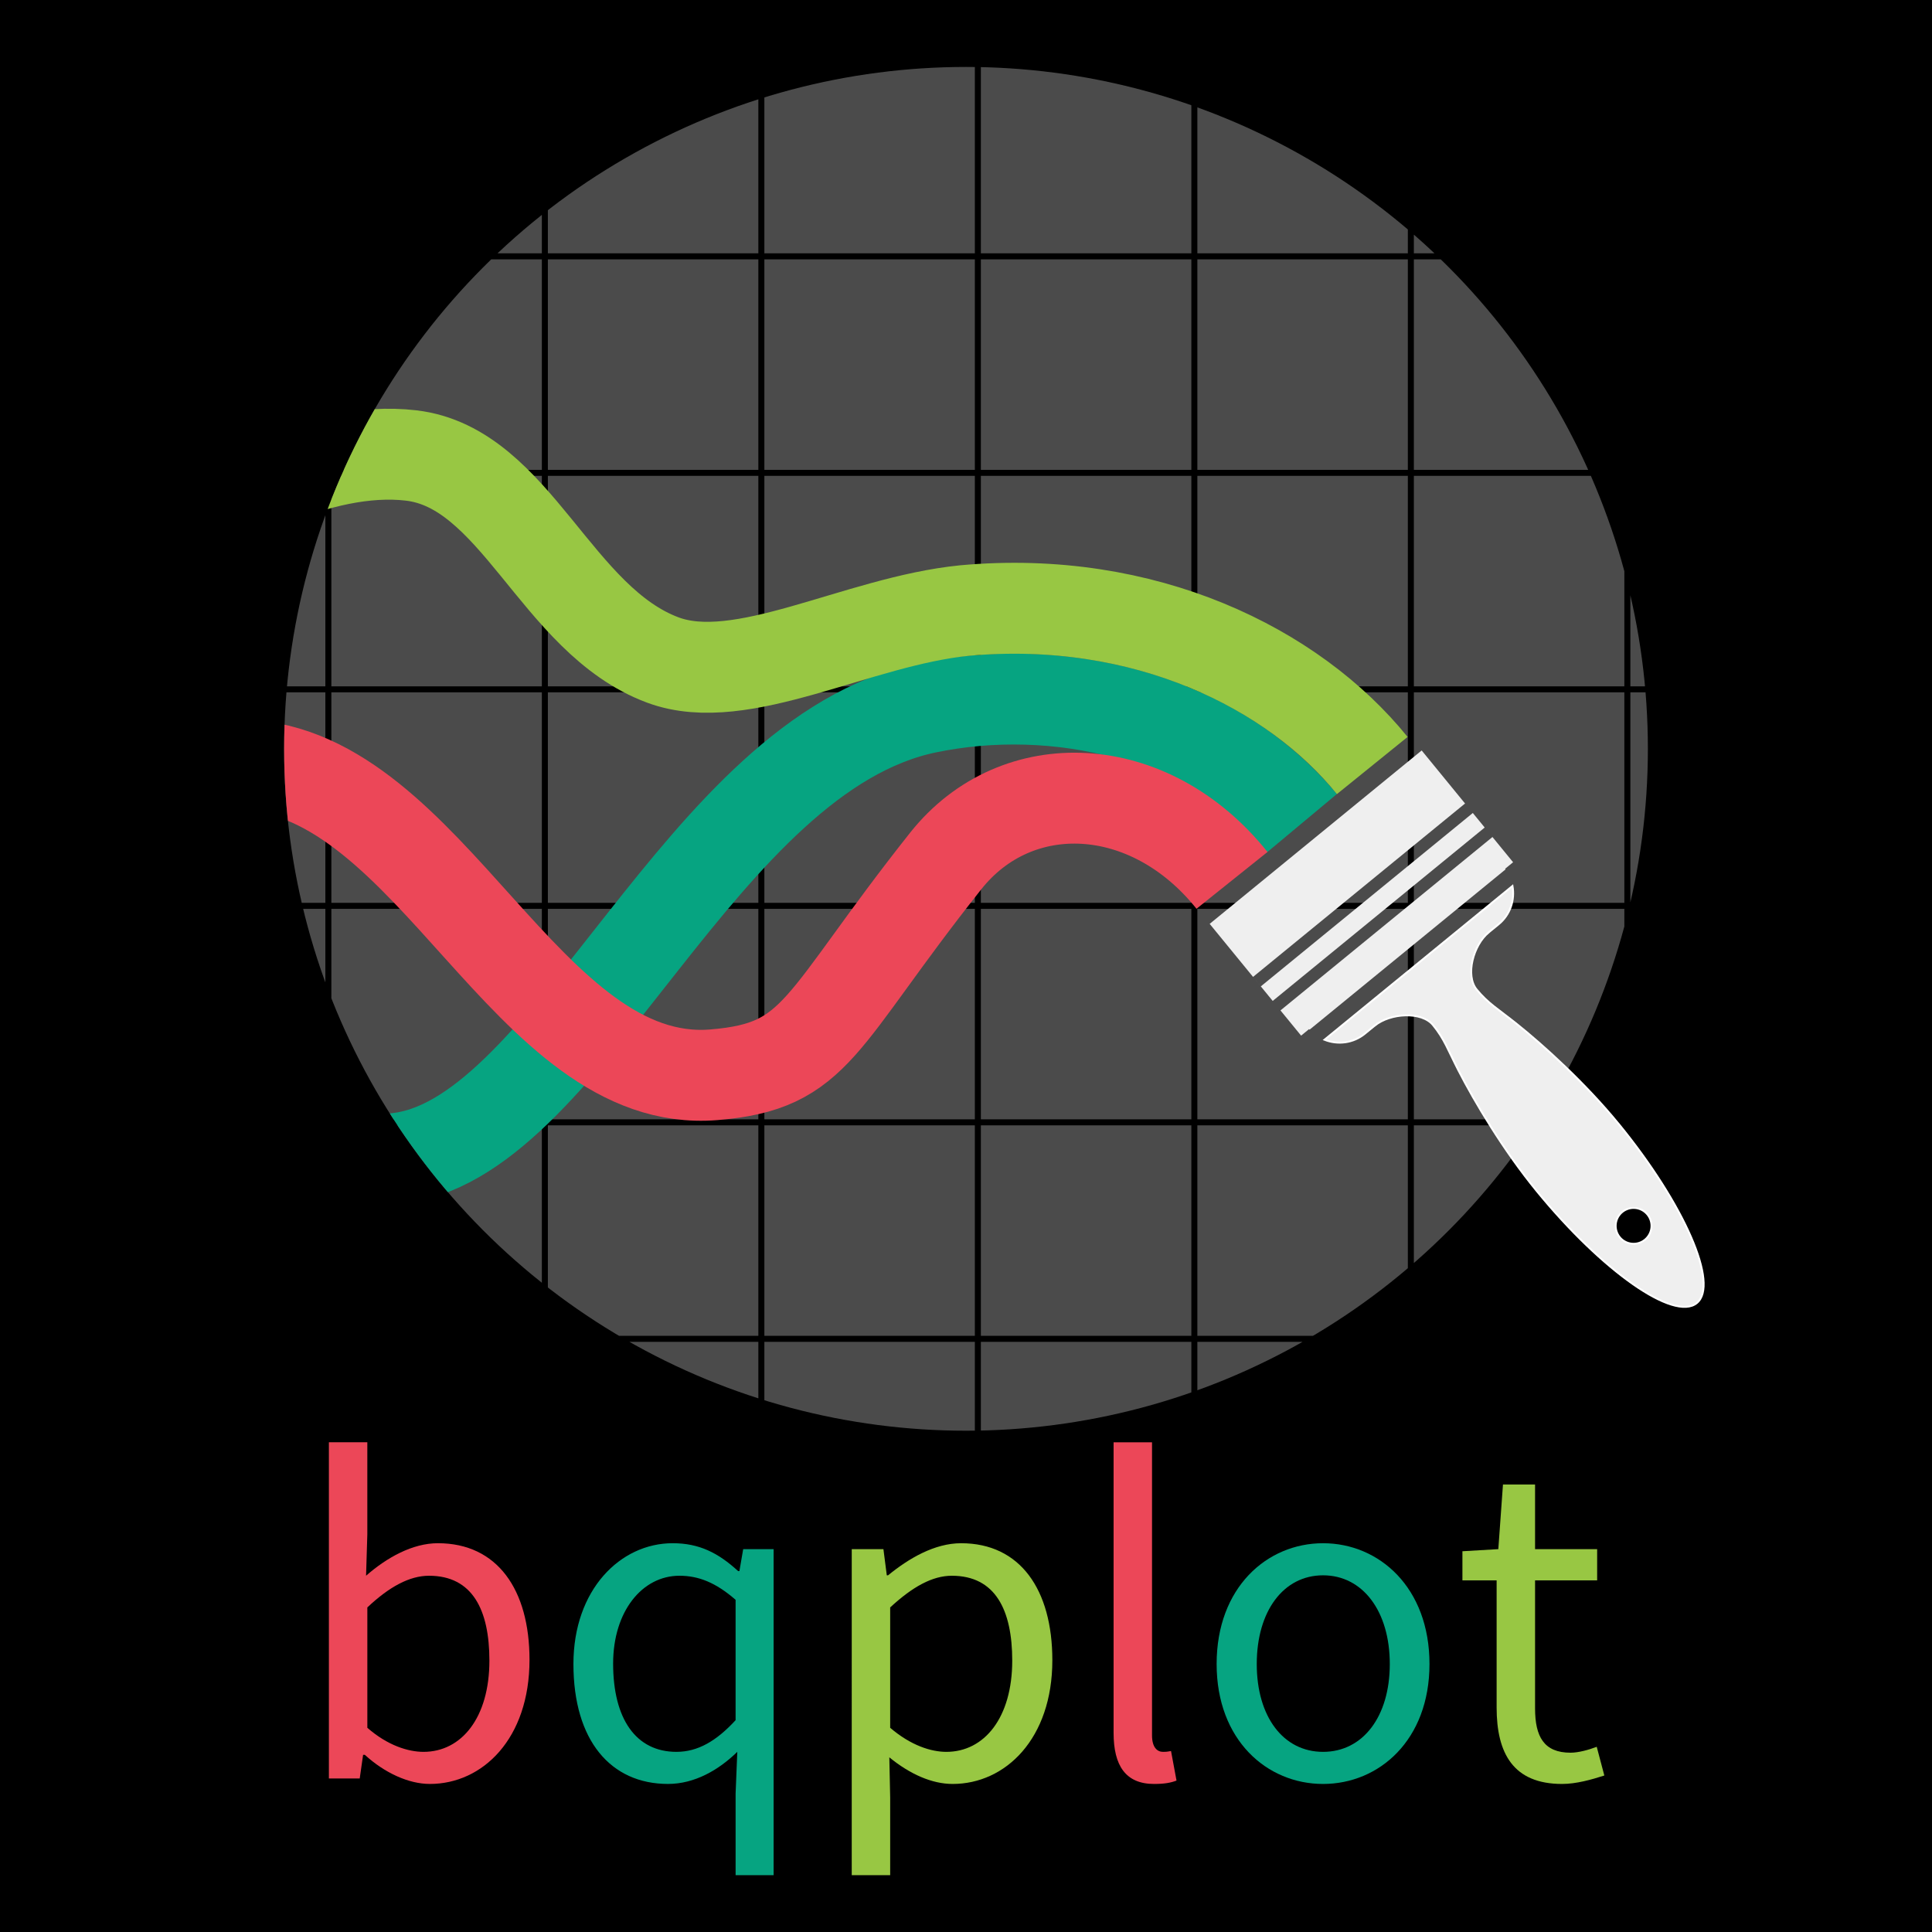 <?xml version="1.0" encoding="UTF-8" standalone="no"?>
<svg
   id="svg8"
   version="1.1"
   viewBox="0 0 170 170"
   height="170mm"
   width="170mm"
   sodipodi:docname="bqplot-logo-dark.svg"
   inkscape:version="1.1.1 (3bf5ae0d25, 2021-09-20)"
   xmlns:inkscape="http://www.inkscape.org/namespaces/inkscape"
   xmlns:sodipodi="http://sodipodi.sourceforge.net/DTD/sodipodi-0.dtd"
   xmlns="http://www.w3.org/2000/svg"
   xmlns:svg="http://www.w3.org/2000/svg"
   xmlns:rdf="http://www.w3.org/1999/02/22-rdf-syntax-ns#"
   xmlns:cc="http://creativecommons.org/ns#"
   xmlns:dc="http://purl.org/dc/elements/1.1/">
  <sodipodi:namedview
     pagecolor="#ffffff"
     bordercolor="#666666"
     borderopacity="1"
     objecttolerance="10"
     gridtolerance="10"
     guidetolerance="10"
     inkscape:pageopacity="0"
     inkscape:pageshadow="2"
     inkscape:window-width="3840"
     inkscape:window-height="2101"
     id="namedview44"
     showgrid="false"
     inkscape:zoom="1.4692157"
     inkscape:cx="319.55825"
     inkscape:cy="361.41732"
     inkscape:window-x="0"
     inkscape:window-y="28"
     inkscape:window-maximized="1"
     inkscape:current-layer="g1478"
     inkscape:pagecheckerboard="0"
     inkscape:document-units="mm" />
  <defs
     id="defs2">
    <clipPath
       clipPathUnits="userSpaceOnUse"
       id="clipPath1573">
      <circle
         style="fill:#0e0e0e;fill-opacity:0.974;stroke:none;stroke-width:0.167;stroke-miterlimit:4;stroke-dasharray:none;stroke-opacity:1"
         id="circle1575"
         cx="85"
         cy="65.891"
         r="60" />
    </clipPath>
  </defs>
  <rect
     style="fill:#000000;fill-opacity:1;stroke:none;stroke-width:0.126;stroke-miterlimit:4;stroke-dasharray:none;stroke-opacity:1"
     id="rect904"
     width="170.656"
     height="170.656"
     x="3.5527137e-15"
     y="-0.656" />
  <g
     id="g1300">
    <g
       id="g1389">
      <g
         id="g1478">
        <g
           id="g1571"
           clip-path="url(#clipPath1573)"
           inkscape:label="clipped">
          <g
             id="g1211"
             transform="translate(218.533,-8.956)"
             inkscape:label="plot-background"
             style="fill:#4b4b4b;fill-opacity:1">
            <rect
               y="146.077"
               x="-208.425"
               height="18.521"
               width="18.521"
               id="rect851"
               style="fill:#4b4b4b;fill-opacity:1;stroke:none;stroke-width:0.167;stroke-miterlimit:4;stroke-dasharray:none;stroke-opacity:1" />
            <rect
               y="146.077"
               x="-189.375"
               height="18.521"
               width="18.521"
               id="rect851-3"
               style="fill:#4b4b4b;fill-opacity:1;stroke:none;stroke-width:0.167;stroke-miterlimit:4;stroke-dasharray:none;stroke-opacity:1" />
            <rect
               y="146.077"
               x="-170.325"
               height="18.521"
               width="18.521"
               id="rect851-6"
               style="fill:#4b4b4b;fill-opacity:1;stroke:none;stroke-width:0.167;stroke-miterlimit:4;stroke-dasharray:none;stroke-opacity:1" />
            <rect
               y="146.077"
               x="-151.275"
               height="18.521"
               width="18.521"
               id="rect851-3-7"
               style="fill:#4b4b4b;fill-opacity:1;stroke:none;stroke-width:0.167;stroke-miterlimit:4;stroke-dasharray:none;stroke-opacity:1" />
            <rect
               y="146.077"
               x="-132.225"
               height="18.521"
               width="18.521"
               id="rect851-5"
               style="fill:#4b4b4b;fill-opacity:1;stroke:none;stroke-width:0.167;stroke-miterlimit:4;stroke-dasharray:none;stroke-opacity:1" />
            <rect
               y="146.077"
               x="-113.175"
               height="18.521"
               width="18.521"
               id="rect851-3-3"
               style="fill:#4b4b4b;fill-opacity:1;stroke:none;stroke-width:0.167;stroke-miterlimit:4;stroke-dasharray:none;stroke-opacity:1" />
            <rect
               y="146.077"
               x="-94.125"
               height="18.521"
               width="18.521"
               id="rect851-6-5"
               style="fill:#4b4b4b;fill-opacity:1;stroke:none;stroke-width:0.167;stroke-miterlimit:4;stroke-dasharray:none;stroke-opacity:1" />
            <rect
               y="146.077"
               x="-75.075"
               height="18.521"
               width="18.521"
               id="rect851-3-7-6"
               style="fill:#4b4b4b;fill-opacity:1;stroke:none;stroke-width:0.167;stroke-miterlimit:4;stroke-dasharray:none;stroke-opacity:1" />
            <rect
               y="127.027"
               x="-208.425"
               height="18.521"
               width="18.521"
               id="rect851-2"
               style="fill:#4b4b4b;fill-opacity:1;stroke:none;stroke-width:0.167;stroke-miterlimit:4;stroke-dasharray:none;stroke-opacity:1" />
            <rect
               y="127.027"
               x="-189.375"
               height="18.521"
               width="18.521"
               id="rect851-3-9"
               style="fill:#4b4b4b;fill-opacity:1;stroke:none;stroke-width:0.167;stroke-miterlimit:4;stroke-dasharray:none;stroke-opacity:1" />
            <rect
               y="127.027"
               x="-170.325"
               height="18.521"
               width="18.521"
               id="rect851-6-1"
               style="fill:#4b4b4b;fill-opacity:1;stroke:none;stroke-width:0.167;stroke-miterlimit:4;stroke-dasharray:none;stroke-opacity:1" />
            <rect
               y="127.027"
               x="-151.275"
               height="18.521"
               width="18.521"
               id="rect851-3-7-2"
               style="fill:#4b4b4b;fill-opacity:1;stroke:none;stroke-width:0.167;stroke-miterlimit:4;stroke-dasharray:none;stroke-opacity:1" />
            <rect
               y="127.027"
               x="-132.225"
               height="18.521"
               width="18.521"
               id="rect851-5-7"
               style="fill:#4b4b4b;fill-opacity:1;stroke:none;stroke-width:0.167;stroke-miterlimit:4;stroke-dasharray:none;stroke-opacity:1" />
            <rect
               y="127.027"
               x="-113.175"
               height="18.521"
               width="18.521"
               id="rect851-3-3-0"
               style="fill:#4b4b4b;fill-opacity:1;stroke:none;stroke-width:0.167;stroke-miterlimit:4;stroke-dasharray:none;stroke-opacity:1" />
            <rect
               y="127.027"
               x="-94.125"
               height="18.521"
               width="18.521"
               id="rect851-6-5-9"
               style="fill:#4b4b4b;fill-opacity:1;stroke:none;stroke-width:0.167;stroke-miterlimit:4;stroke-dasharray:none;stroke-opacity:1" />
            <rect
               y="127.027"
               x="-75.075"
               height="18.521"
               width="18.521"
               id="rect851-3-7-6-3"
               style="fill:#4b4b4b;fill-opacity:1;stroke:none;stroke-width:0.167;stroke-miterlimit:4;stroke-dasharray:none;stroke-opacity:1" />
            <rect
               y="107.977"
               x="-208.425"
               height="18.521"
               width="18.521"
               id="rect851-60"
               style="fill:#4b4b4b;fill-opacity:1;stroke:none;stroke-width:0.167;stroke-miterlimit:4;stroke-dasharray:none;stroke-opacity:1" />
            <rect
               y="107.977"
               x="-189.375"
               height="18.521"
               width="18.521"
               id="rect851-3-6"
               style="fill:#4b4b4b;fill-opacity:1;stroke:none;stroke-width:0.167;stroke-miterlimit:4;stroke-dasharray:none;stroke-opacity:1" />
            <rect
               y="107.977"
               x="-170.325"
               height="18.521"
               width="18.521"
               id="rect851-6-2"
               style="fill:#4b4b4b;fill-opacity:1;stroke:none;stroke-width:0.167;stroke-miterlimit:4;stroke-dasharray:none;stroke-opacity:1" />
            <rect
               y="107.977"
               x="-151.275"
               height="18.521"
               width="18.521"
               id="rect851-3-7-61"
               style="fill:#4b4b4b;fill-opacity:1;stroke:none;stroke-width:0.167;stroke-miterlimit:4;stroke-dasharray:none;stroke-opacity:1" />
            <rect
               y="107.977"
               x="-132.225"
               height="18.521"
               width="18.521"
               id="rect851-5-8"
               style="fill:#4b4b4b;fill-opacity:1;stroke:none;stroke-width:0.167;stroke-miterlimit:4;stroke-dasharray:none;stroke-opacity:1" />
            <rect
               y="107.977"
               x="-113.175"
               height="18.521"
               width="18.521"
               id="rect851-3-3-7"
               style="fill:#4b4b4b;fill-opacity:1;stroke:none;stroke-width:0.167;stroke-miterlimit:4;stroke-dasharray:none;stroke-opacity:1" />
            <rect
               y="107.977"
               x="-94.125"
               height="18.521"
               width="18.521"
               id="rect851-6-5-92"
               style="fill:#4b4b4b;fill-opacity:1;stroke:none;stroke-width:0.167;stroke-miterlimit:4;stroke-dasharray:none;stroke-opacity:1" />
            <rect
               y="107.977"
               x="-75.075"
               height="18.521"
               width="18.521"
               id="rect851-3-7-6-0"
               style="fill:#4b4b4b;fill-opacity:1;stroke:none;stroke-width:0.167;stroke-miterlimit:4;stroke-dasharray:none;stroke-opacity:1" />
            <rect
               y="88.927"
               x="-208.425"
               height="18.521"
               width="18.521"
               id="rect851-2-2"
               style="fill:#4b4b4b;fill-opacity:1;stroke:none;stroke-width:0.167;stroke-miterlimit:4;stroke-dasharray:none;stroke-opacity:1" />
            <rect
               y="88.927"
               x="-189.375"
               height="18.521"
               width="18.521"
               id="rect851-3-9-3"
               style="fill:#4b4b4b;fill-opacity:1;stroke:none;stroke-width:0.167;stroke-miterlimit:4;stroke-dasharray:none;stroke-opacity:1" />
            <rect
               y="88.927"
               x="-170.325"
               height="18.521"
               width="18.521"
               id="rect851-6-1-7"
               style="fill:#4b4b4b;fill-opacity:1;stroke:none;stroke-width:0.167;stroke-miterlimit:4;stroke-dasharray:none;stroke-opacity:1" />
            <rect
               y="88.927"
               x="-151.275"
               height="18.521"
               width="18.521"
               id="rect851-3-7-2-5"
               style="fill:#4b4b4b;fill-opacity:1;stroke:none;stroke-width:0.167;stroke-miterlimit:4;stroke-dasharray:none;stroke-opacity:1" />
            <rect
               y="88.927"
               x="-132.225"
               height="18.521"
               width="18.521"
               id="rect851-5-7-9"
               style="fill:#4b4b4b;fill-opacity:1;stroke:none;stroke-width:0.167;stroke-miterlimit:4;stroke-dasharray:none;stroke-opacity:1" />
            <rect
               y="88.927"
               x="-113.175"
               height="18.521"
               width="18.521"
               id="rect851-3-3-0-2"
               style="fill:#4b4b4b;fill-opacity:1;stroke:none;stroke-width:0.167;stroke-miterlimit:4;stroke-dasharray:none;stroke-opacity:1" />
            <rect
               y="88.927"
               x="-94.125"
               height="18.521"
               width="18.521"
               id="rect851-6-5-9-2"
               style="fill:#4b4b4b;fill-opacity:1;stroke:none;stroke-width:0.167;stroke-miterlimit:4;stroke-dasharray:none;stroke-opacity:1" />
            <rect
               y="88.927"
               x="-75.075"
               height="18.521"
               width="18.521"
               id="rect851-3-7-6-3-8"
               style="fill:#4b4b4b;fill-opacity:1;stroke:none;stroke-width:0.167;stroke-miterlimit:4;stroke-dasharray:none;stroke-opacity:1" />
            <rect
               y="69.877"
               x="-208.425"
               height="18.521"
               width="18.521"
               id="rect851-9"
               style="fill:#4b4b4b;fill-opacity:1;stroke:none;stroke-width:0.167;stroke-miterlimit:4;stroke-dasharray:none;stroke-opacity:1" />
            <rect
               y="69.877"
               x="-189.375"
               height="18.521"
               width="18.521"
               id="rect851-3-73"
               style="fill:#4b4b4b;fill-opacity:1;stroke:none;stroke-width:0.167;stroke-miterlimit:4;stroke-dasharray:none;stroke-opacity:1" />
            <rect
               y="69.877"
               x="-170.325"
               height="18.521"
               width="18.521"
               id="rect851-6-6"
               style="fill:#4b4b4b;fill-opacity:1;stroke:none;stroke-width:0.167;stroke-miterlimit:4;stroke-dasharray:none;stroke-opacity:1" />
            <rect
               y="69.877"
               x="-151.275"
               height="18.521"
               width="18.521"
               id="rect851-3-7-1"
               style="fill:#4b4b4b;fill-opacity:1;stroke:none;stroke-width:0.167;stroke-miterlimit:4;stroke-dasharray:none;stroke-opacity:1" />
            <rect
               y="69.877"
               x="-132.225"
               height="18.521"
               width="18.521"
               id="rect851-5-2"
               style="fill:#4b4b4b;fill-opacity:1;stroke:none;stroke-width:0.167;stroke-miterlimit:4;stroke-dasharray:none;stroke-opacity:1" />
            <rect
               y="69.877"
               x="-113.175"
               height="18.521"
               width="18.521"
               id="rect851-3-3-9"
               style="fill:#4b4b4b;fill-opacity:1;stroke:none;stroke-width:0.167;stroke-miterlimit:4;stroke-dasharray:none;stroke-opacity:1" />
            <rect
               y="69.877"
               x="-94.125"
               height="18.521"
               width="18.521"
               id="rect851-6-5-3"
               style="fill:#4b4b4b;fill-opacity:1;stroke:none;stroke-width:0.167;stroke-miterlimit:4;stroke-dasharray:none;stroke-opacity:1" />
            <rect
               y="69.877"
               x="-75.075"
               height="18.521"
               width="18.521"
               id="rect851-3-7-6-1"
               style="fill:#4b4b4b;fill-opacity:1;stroke:none;stroke-width:0.167;stroke-miterlimit:4;stroke-dasharray:none;stroke-opacity:1" />
            <rect
               y="50.827"
               x="-208.425"
               height="18.521"
               width="18.521"
               id="rect851-2-9"
               style="fill:#4b4b4b;fill-opacity:1;stroke:none;stroke-width:0.167;stroke-miterlimit:4;stroke-dasharray:none;stroke-opacity:1" />
            <rect
               y="50.827"
               x="-189.375"
               height="18.521"
               width="18.521"
               id="rect851-3-9-4"
               style="fill:#4b4b4b;fill-opacity:1;stroke:none;stroke-width:0.167;stroke-miterlimit:4;stroke-dasharray:none;stroke-opacity:1" />
            <rect
               y="50.827"
               x="-170.325"
               height="18.521"
               width="18.521"
               id="rect851-6-1-78"
               style="fill:#4b4b4b;fill-opacity:1;stroke:none;stroke-width:0.167;stroke-miterlimit:4;stroke-dasharray:none;stroke-opacity:1" />
            <rect
               y="50.827"
               x="-151.275"
               height="18.521"
               width="18.521"
               id="rect851-3-7-2-4"
               style="fill:#4b4b4b;fill-opacity:1;stroke:none;stroke-width:0.167;stroke-miterlimit:4;stroke-dasharray:none;stroke-opacity:1" />
            <rect
               y="50.827"
               x="-132.225"
               height="18.521"
               width="18.521"
               id="rect851-5-7-5"
               style="fill:#4b4b4b;fill-opacity:1;stroke:none;stroke-width:0.167;stroke-miterlimit:4;stroke-dasharray:none;stroke-opacity:1" />
            <rect
               y="50.827"
               x="-113.175"
               height="18.521"
               width="18.521"
               id="rect851-3-3-0-0"
               style="fill:#4b4b4b;fill-opacity:1;stroke:none;stroke-width:0.167;stroke-miterlimit:4;stroke-dasharray:none;stroke-opacity:1" />
            <rect
               y="50.827"
               x="-94.125"
               height="18.521"
               width="18.521"
               id="rect851-6-5-9-3"
               style="fill:#4b4b4b;fill-opacity:1;stroke:none;stroke-width:0.167;stroke-miterlimit:4;stroke-dasharray:none;stroke-opacity:1" />
            <rect
               y="50.827"
               x="-75.075"
               height="18.521"
               width="18.521"
               id="rect851-3-7-6-3-6"
               style="fill:#4b4b4b;fill-opacity:1;stroke:none;stroke-width:0.167;stroke-miterlimit:4;stroke-dasharray:none;stroke-opacity:1" />
            <rect
               y="31.777"
               x="-208.425"
               height="18.521"
               width="18.521"
               id="rect851-60-1"
               style="fill:#4b4b4b;fill-opacity:1;stroke:none;stroke-width:0.167;stroke-miterlimit:4;stroke-dasharray:none;stroke-opacity:1" />
            <rect
               y="31.777"
               x="-189.375"
               height="18.521"
               width="18.521"
               id="rect851-3-6-0"
               style="fill:#4b4b4b;fill-opacity:1;stroke:none;stroke-width:0.167;stroke-miterlimit:4;stroke-dasharray:none;stroke-opacity:1" />
            <rect
               y="31.777"
               x="-170.325"
               height="18.521"
               width="18.521"
               id="rect851-6-2-6"
               style="fill:#4b4b4b;fill-opacity:1;stroke:none;stroke-width:0.167;stroke-miterlimit:4;stroke-dasharray:none;stroke-opacity:1" />
            <rect
               y="31.777"
               x="-151.275"
               height="18.521"
               width="18.521"
               id="rect851-3-7-61-3"
               style="fill:#4b4b4b;fill-opacity:1;stroke:none;stroke-width:0.167;stroke-miterlimit:4;stroke-dasharray:none;stroke-opacity:1" />
            <rect
               y="31.777"
               x="-132.225"
               height="18.521"
               width="18.521"
               id="rect851-5-8-2"
               style="fill:#4b4b4b;fill-opacity:1;stroke:none;stroke-width:0.167;stroke-miterlimit:4;stroke-dasharray:none;stroke-opacity:1" />
            <rect
               y="31.777"
               x="-113.175"
               height="18.521"
               width="18.521"
               id="rect851-3-3-7-0"
               style="fill:#4b4b4b;fill-opacity:1;stroke:none;stroke-width:0.167;stroke-miterlimit:4;stroke-dasharray:none;stroke-opacity:1" />
            <rect
               y="31.777"
               x="-94.125"
               height="18.521"
               width="18.521"
               id="rect851-6-5-92-6"
               style="fill:#4b4b4b;fill-opacity:1;stroke:none;stroke-width:0.167;stroke-miterlimit:4;stroke-dasharray:none;stroke-opacity:1" />
            <rect
               y="31.777"
               x="-75.075"
               height="18.521"
               width="18.521"
               id="rect851-3-7-6-0-1"
               style="fill:#4b4b4b;fill-opacity:1;stroke:none;stroke-width:0.167;stroke-miterlimit:4;stroke-dasharray:none;stroke-opacity:1" />
            <rect
               y="12.727"
               x="-208.425"
               height="18.521"
               width="18.521"
               id="rect851-2-2-5"
               style="fill:#4b4b4b;fill-opacity:1;stroke:none;stroke-width:0.167;stroke-miterlimit:4;stroke-dasharray:none;stroke-opacity:1" />
            <rect
               y="12.727"
               x="-189.375"
               height="18.521"
               width="18.521"
               id="rect851-3-9-3-5"
               style="fill:#4b4b4b;fill-opacity:1;stroke:none;stroke-width:0.167;stroke-miterlimit:4;stroke-dasharray:none;stroke-opacity:1" />
            <rect
               y="12.727"
               x="-170.325"
               height="18.521"
               width="18.521"
               id="rect851-6-1-7-4"
               style="fill:#4b4b4b;fill-opacity:1;stroke:none;stroke-width:0.167;stroke-miterlimit:4;stroke-dasharray:none;stroke-opacity:1" />
            <rect
               y="12.727"
               x="-151.275"
               height="18.521"
               width="18.521"
               id="rect851-3-7-2-5-7"
               style="fill:#4b4b4b;fill-opacity:1;stroke:none;stroke-width:0.167;stroke-miterlimit:4;stroke-dasharray:none;stroke-opacity:1" />
            <rect
               y="12.727"
               x="-132.225"
               height="18.521"
               width="18.521"
               id="rect851-5-7-9-6"
               style="fill:#4b4b4b;fill-opacity:1;stroke:none;stroke-width:0.167;stroke-miterlimit:4;stroke-dasharray:none;stroke-opacity:1" />
            <rect
               y="12.727"
               x="-113.175"
               height="18.521"
               width="18.521"
               id="rect851-3-3-0-2-5"
               style="fill:#4b4b4b;fill-opacity:1;stroke:none;stroke-width:0.167;stroke-miterlimit:4;stroke-dasharray:none;stroke-opacity:1" />
            <rect
               y="12.727"
               x="-94.125"
               height="18.521"
               width="18.521"
               id="rect851-6-5-9-2-6"
               style="fill:#4b4b4b;fill-opacity:1;stroke:none;stroke-width:0.167;stroke-miterlimit:4;stroke-dasharray:none;stroke-opacity:1" />
            <rect
               y="12.727"
               x="-75.075"
               height="18.521"
               width="18.521"
               id="rect851-3-7-6-3-8-9"
               style="fill:#4b4b4b;fill-opacity:1;stroke:none;stroke-width:0.167;stroke-miterlimit:4;stroke-dasharray:none;stroke-opacity:1" />
          </g>
          <g
             clip-path="none"
             id="g1193"
             transform="translate(-43.019,1.282)"
             inkscape:label="curves">
            <g
               transform="translate(-12.361,7.325)"
               id="g848"
               inkscape:label="group">
              <path
                 inkscape:connector-curvature="0"
                 style="fill:none;stroke:#06a481;stroke-width:8;stroke-linecap:butt;stroke-linejoin:miter;stroke-miterlimit:4;stroke-dasharray:none;stroke-opacity:1"
                 d="m 51.793,66.439 c 7.458,18.375 23.97,29.032 38.946,26.823 14.976,-2.208 26.328,-35.445 46.174,-39.579 11.275,-2.349 24.981,0.488 33.031,10.14"
                 id="path815-3" />
              <path
                 inkscape:connector-curvature="0"
                 style="fill:none;stroke:#98c743;stroke-width:8;stroke-linecap:butt;stroke-linejoin:miter;stroke-miterlimit:4;stroke-dasharray:none;stroke-opacity:1"
                 d="m 52.902,51.917 c 0,0 22.628,-22.311 38.643,-20.447 9.235,1.075 12.733,14.497 22.169,18.002 6.927,2.573 17.086,-3.415 26.54,-4.356 15.845,-1.439 28.946,5.071 35.874,13.636"
                 id="path815" />
              <path
                 inkscape:connector-curvature="0"
                 style="fill:none;stroke:#ec4758;stroke-width:8;stroke-linecap:butt;stroke-linejoin:miter;stroke-miterlimit:4;stroke-dasharray:none;stroke-opacity:1"
                 d="m 52.902,71.917 c 0,0 14.86,-13.571 23.978,-13.207 16.483,0.658 24.866,28.586 41.308,27.255 9.222,-0.747 9.177,-4.657 20.407,-18.813 6.239,-7.865 17.927,-7.375 25.192,1.706"
                 id="path815-6" />
            </g>
          </g>
        </g>
        <g
           transform="translate(-55.381,8.607)"
           id="g1042"
           inkscape:label="brush"
           style="fill:#efefef;fill-opacity:1">
          <path
             d="m 187.821,67.835 0.7,-0.572 -3.545,-4.334 -18.654,15.258 -0.683,-0.835 18.654,-15.258 -3.817,-4.667 -18.654,15.258 5.547,6.781 18.653,-15.258 0.683,0.835 -18.653,15.258 1.815,2.219 0.7,-0.572 c 0.016,0.016 0.032,0.03 0.047,0.047 l 17.244,-14.105 c -0.014,-0.019 -0.026,-0.037 -0.037,-0.055 z"
             id="path14"
             style="stroke-width:0.167;fill:#efefef;fill-opacity:1"
             inkscape:connector-curvature="0"
             inkscape:label="tip" />
          <path
             d="m 197.81,90.29 c -2.92,-3.569 -6.596,-6.909 -9.037,-8.854 -1.562,-1.245 -2.461,-1.753 -3.465,-2.981 -1.004,-1.228 -0.303,-3.9 1.069,-5.023 l -5.3e-4,-8.5e-4 0.864,-0.706 c 1.034,-0.846 1.448,-2.147 1.227,-3.373 l -16.541,13.53 c 1.159,0.459 2.517,0.312 3.55,-0.534 l 0.864,-0.706 5.8e-4,6.26e-4 c 1.373,-1.123 4.131,-1.28 5.135,-0.052 1.004,1.228 1.324,2.21 2.235,3.987 1.423,2.778 3.967,7.044 6.887,10.613 5.787,7.075 12.094,11.49 14.086,9.86 1.992,-1.628 -1.085,-8.685 -6.872,-15.761 z m 2.313,10.19 c -0.674,0.552 -1.669,0.452 -2.22,-0.222 -0.552,-0.674 -0.452,-1.669 0.222,-2.22 0.674,-0.552 1.669,-0.452 2.22,0.222 0.552,0.675 0.453,1.668 -0.222,2.22 z"
             id="path10"
             style="stroke:#ffffff;stroke-width:0.167;stroke-miterlimit:4;stroke-dasharray:none;stroke-opacity:1;fill:#efefef;fill-opacity:1"
             inkscape:connector-curvature="0"
             inkscape:label="handle" />
        </g>
        <g
           aria-label="bqplot"
           id="text899"
           clip-path="none"
           style="font-size:37.163px;line-height:1.25;font-family:Courier;-inkscape-font-specification:Courier;letter-spacing:0px;word-spacing:0px;fill:#ec4758;stroke-width:0.929"
           inkscape:label="bqplot-text">
          <path
             d="m 37.822,156.973 c 4.645,0 8.77,-3.976 8.77,-10.926 0,-6.169 -2.824,-10.257 -8.064,-10.257 -2.23,0 -4.497,1.264 -6.317,2.861 l 0.111,-3.642 v -8.101 h -3.382 v 29.581 h 2.713 l 0.297,-2.081 h 0.149 c 1.747,1.598 3.865,2.564 5.723,2.564 z m -0.557,-2.824 c -1.338,0 -3.159,-0.557 -4.942,-2.118 v -10.591 c 1.932,-1.821 3.716,-2.787 5.426,-2.787 3.828,0 5.314,3.01 5.314,7.469 0,5.017 -2.453,8.027 -5.797,8.027 z"
             style="font-size:37.162px;font-family:'Noto Sans CJK HK';-inkscape-font-specification:'Noto Sans CJK HK, Normal'"
             id="path6078" />
          <path
             d="m 64.727,165 h 3.345 V 136.311 H 65.395 l -0.334,1.932 h -0.111 c -1.747,-1.598 -3.419,-2.453 -5.76,-2.453 -4.608,0 -8.733,4.088 -8.733,10.628 0,6.726 3.27,10.554 8.324,10.554 2.341,0 4.459,-1.226 6.095,-2.824 l -0.149,3.679 z m -5.203,-10.851 c -3.568,0 -5.574,-2.899 -5.574,-7.767 0,-4.608 2.564,-7.73 5.834,-7.73 1.672,0 3.196,0.595 4.942,2.118 v 10.591 c -1.709,1.858 -3.345,2.787 -5.203,2.787 z"
             style="fill:#06a481"
             id="path6080" />
          <path
             d="m 74.946,165 h 3.382 v -6.838 l -0.074,-3.53 c 1.821,1.486 3.753,2.341 5.574,2.341 4.645,0 8.77,-3.976 8.77,-10.888 0,-6.206 -2.824,-10.294 -8.027,-10.294 -2.341,0 -4.608,1.338 -6.429,2.824 h -0.111 l -0.297,-2.304 h -2.787 z m 8.324,-10.851 c -1.338,0 -3.122,-0.557 -4.942,-2.118 v -10.591 c 1.97,-1.821 3.716,-2.787 5.426,-2.787 3.828,0 5.314,3.01 5.314,7.469 0,5.017 -2.453,8.027 -5.797,8.027 z"
             style="fill:#98c743"
             id="path6082" />
          <path
             d="m 101.554,156.973 c 0.929,0 1.486,-0.111 1.97,-0.297 l -0.483,-2.601 c -0.372,0.074 -0.52,0.074 -0.706,0.074 -0.52,0 -0.966,-0.409 -0.966,-1.449 v -25.79 h -3.382 v 25.567 c 0,2.861 1.041,4.497 3.568,4.497 z"
             style="font-size:37.162px;font-family:'Noto Sans CJK HK';-inkscape-font-specification:'Noto Sans CJK HK, Normal'"
             id="path6084" />
          <path
             d="m 116.418,156.973 c 4.942,0 9.365,-3.865 9.365,-10.554 0,-6.726 -4.422,-10.628 -9.365,-10.628 -4.942,0 -9.365,3.902 -9.365,10.628 0,6.689 4.422,10.554 9.365,10.554 z m 0,-2.824 c -3.493,0 -5.834,-3.084 -5.834,-7.73 0,-4.645 2.341,-7.804 5.834,-7.804 3.493,0 5.872,3.159 5.872,7.804 0,4.645 -2.378,7.73 -5.872,7.73 z"
             style="fill:#06a481"
             id="path6086" />
          <path
             d="m 137.452,156.973 c 1.226,0 2.564,-0.372 3.716,-0.743 l -0.669,-2.527 c -0.669,0.26 -1.598,0.52 -2.304,0.52 -2.341,0 -3.122,-1.412 -3.122,-3.902 V 139.061 h 5.463 v -2.75 h -5.463 v -5.686 h -2.824 l -0.409,5.686 -3.159,0.186 v 2.564 h 3.01 v 11.186 c 0,4.013 1.449,6.726 5.76,6.726 z"
             style="fill:#98c743"
             id="path6088" />
        </g>
      </g>
    </g>
  </g>
</svg>
